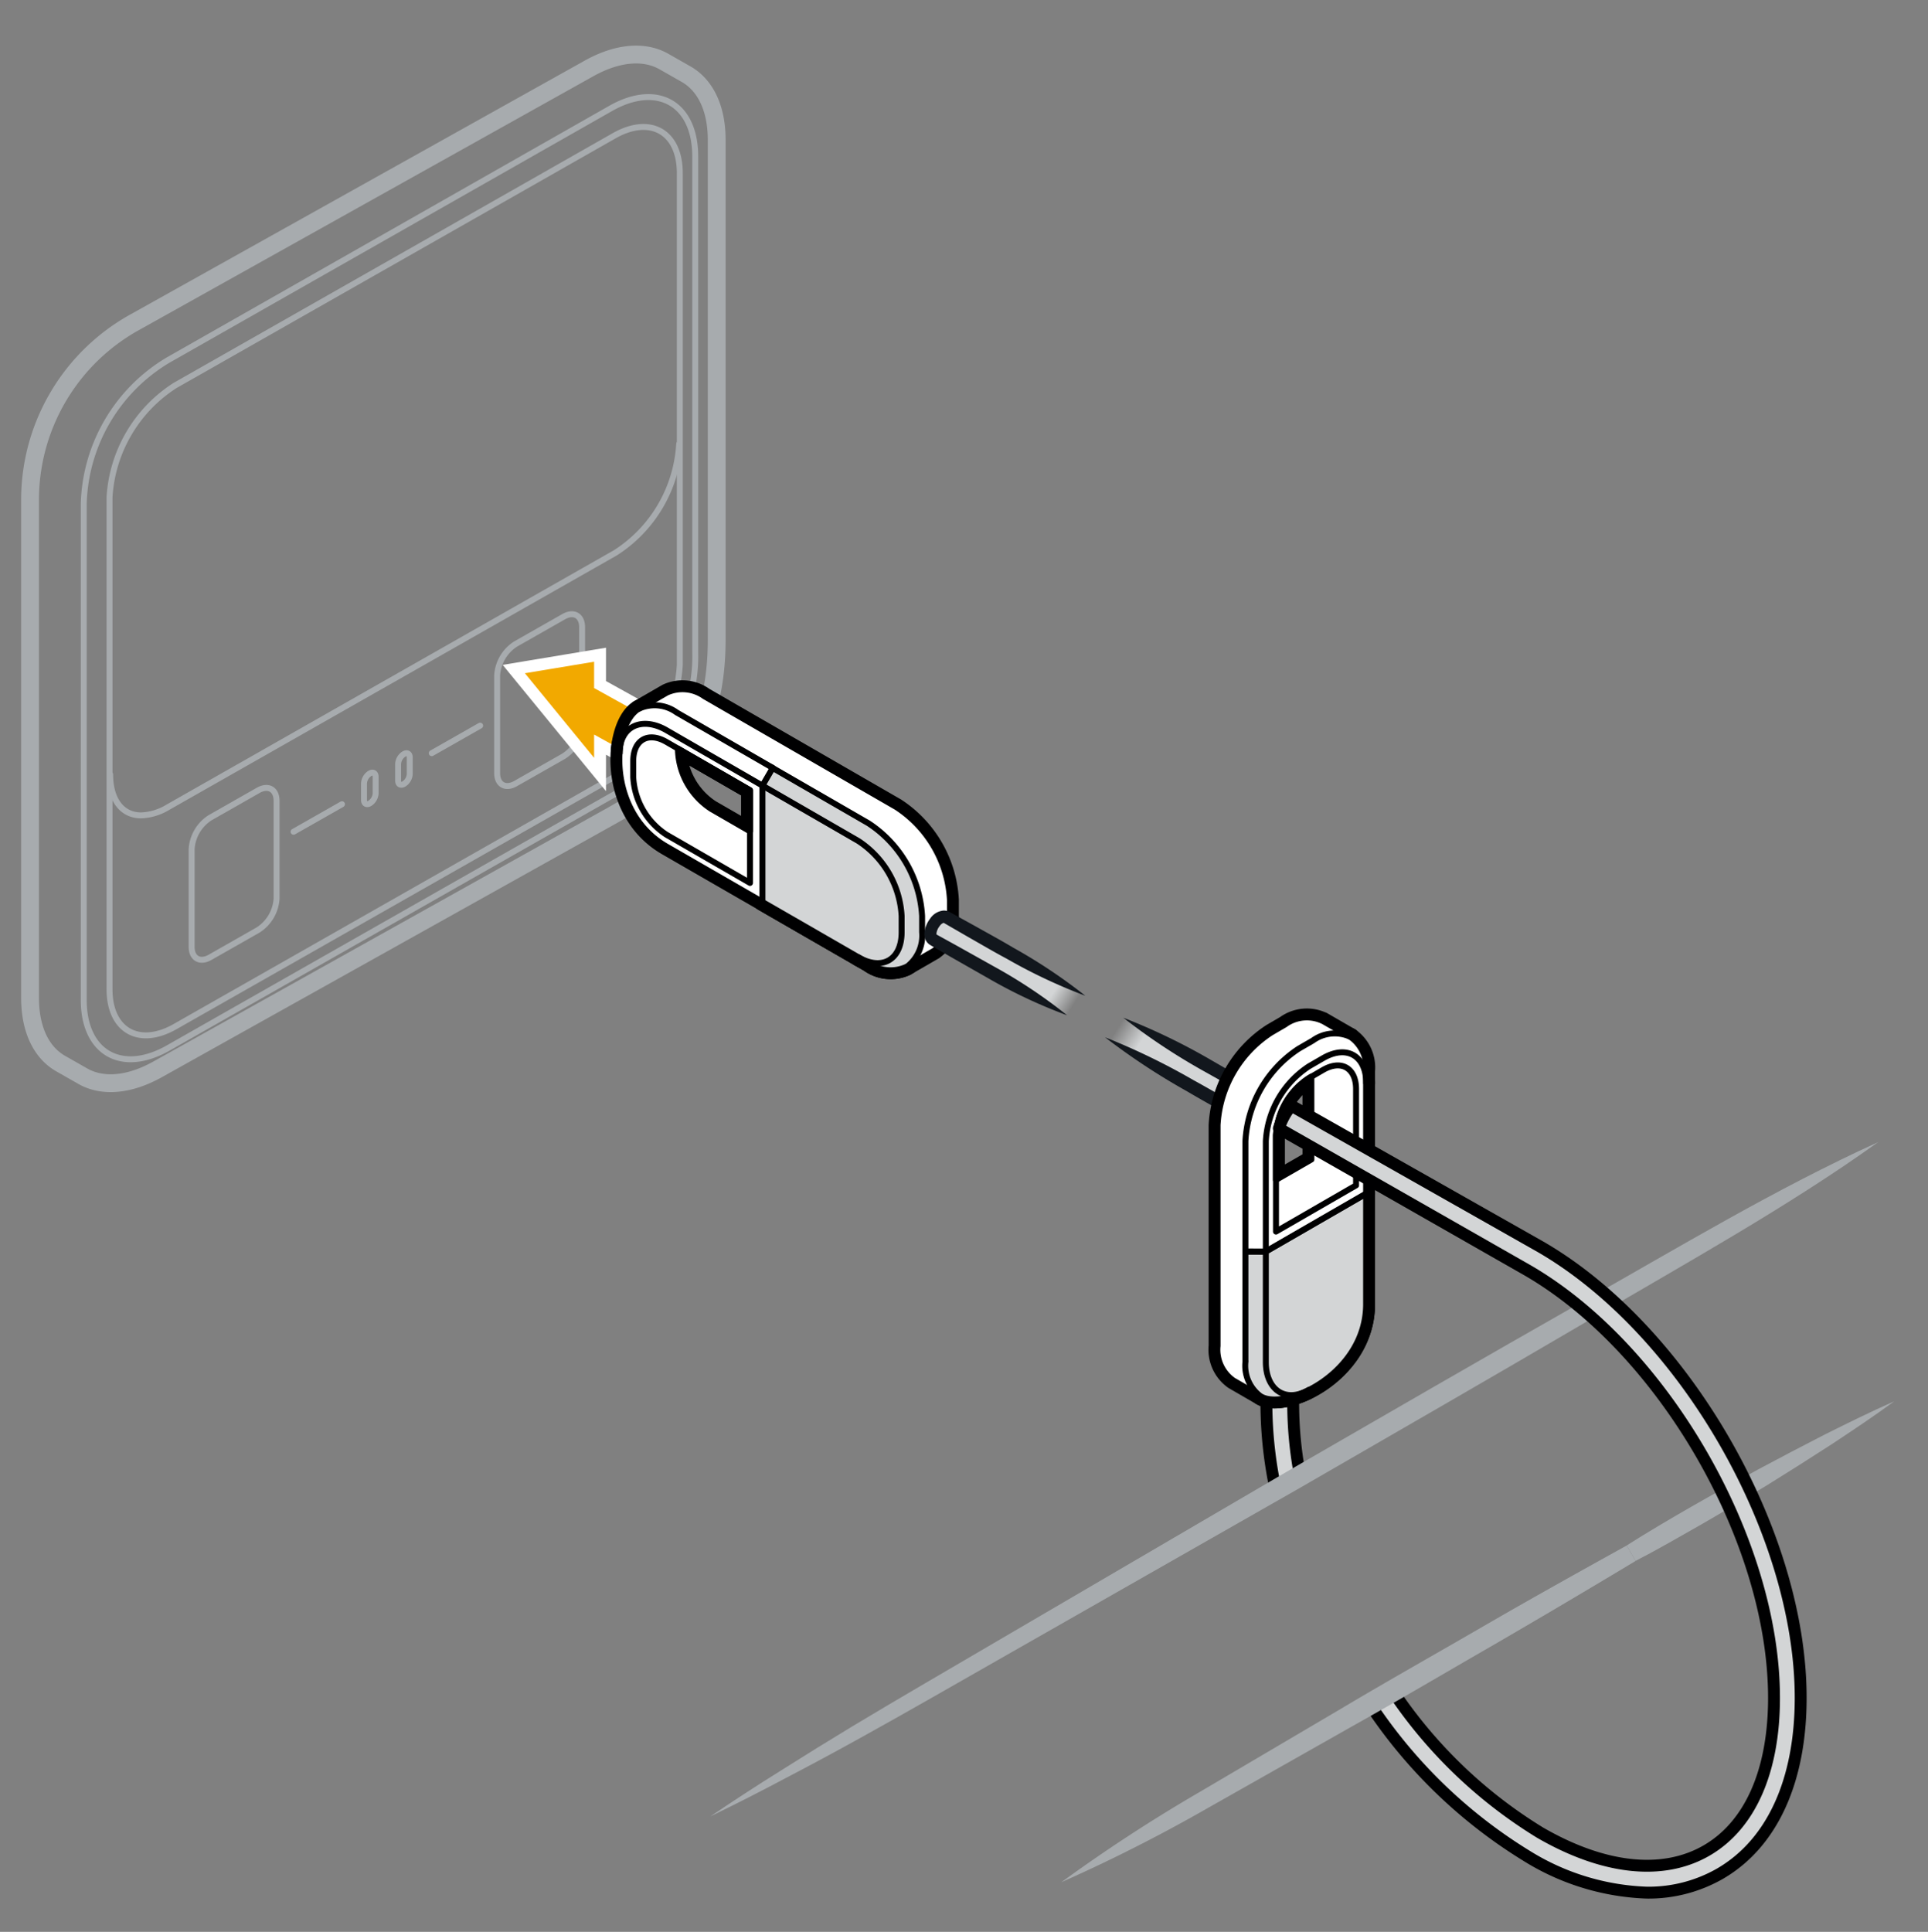 <svg xmlns="http://www.w3.org/2000/svg" xmlns:xlink="http://www.w3.org/1999/xlink" width="162.186" height="162.499" viewBox="0 0 162.186 162.499"><rect x="0" y="0" width="162.186" height="162.499" fill="#808080" stroke="none"/><defs><linearGradient id="linear-gradient" x1="88.783" y1="100.345" x2="90.721" y2="101.566" gradientTransform="translate(184.853 187.851) rotate(180)" gradientUnits="userSpaceOnUse"><stop offset="0" stop-color="#d3d5d6"/><stop offset="1" stop-color="#d3d5d6" stop-opacity="0"/></linearGradient><linearGradient id="linear-gradient-2" x1="88.48" y1="83.657" x2="90.189" y2="84.733" gradientTransform="matrix(1, 0, 0, 1, 0, 0)" xlink:href="#linear-gradient"/></defs><g id="below"><path d="M14.16,88.147c-3.924,2.231-7.117.416-7.117-4.046V42.416A14.53,14.53,0,0,1,14.16,30.277L51.369,9.12c3.923-2.231,7.116-.416,7.116,4.046V54.851A13.3,13.3,0,0,1,51.369,66.99Z" style="fill:none;stroke:#a7abae;stroke-linecap:round;stroke-linejoin:round;stroke-width:0.5px"/><path d="M14.734,86.35c-3.044,1.731-5.521.322-5.521-3.139V41.836a12,12,0,0,1,5.521-9.417l36.931-21c3.044-1.73,5.521-.322,5.521,3.14V55.933a12,12,0,0,1-5.521,9.418Z" style="fill:none;stroke:#a7abae;stroke-linecap:round;stroke-linejoin:round;stroke-width:0.5px"/><path d="M57.134,37.347A11.669,11.669,0,0,1,51.767,46.5L14.126,67.9a4.692,4.692,0,0,1-2.254.687c-1.608,0-2.607-1.318-2.607-3.44" style="fill:none;stroke:#a7abae;stroke-linecap:round;stroke-linejoin:round;stroke-width:0.5px"/><line x1="28.768" y1="67.647" x2="24.695" y2="69.963" style="fill:none;stroke:#a7abae;stroke-linecap:round;stroke-linejoin:round;stroke-width:0.5px"/><path d="M33.978,65.944c-.27.154-.489.029-.489-.278V64.26a1.061,1.061,0,0,1,.489-.834c.27-.154.489-.029.489.278V65.11A1.061,1.061,0,0,1,33.978,65.944Z" style="fill:none;stroke:#a7abae;stroke-linecap:round;stroke-linejoin:round;stroke-width:0.5px"/><path d="M31.11,67.575c-.27.153-.489.029-.489-.278V65.89a1.062,1.062,0,0,1,.489-.834c.27-.153.489-.029.489.278v1.407A1.064,1.064,0,0,1,31.11,67.575Z" style="fill:none;stroke:#a7abae;stroke-linecap:round;stroke-linejoin:round;stroke-width:0.5px"/><line x1="36.318" y1="63.354" x2="40.391" y2="61.038" style="fill:none;stroke:#a7abae;stroke-linecap:round;stroke-linejoin:round;stroke-width:0.5px"/><path d="M41.82,65.028c0,.971.7,1.368,1.552.882l4.043-2.3a3.384,3.384,0,0,0,1.552-2.648V52.755c0-.97-.7-1.368-1.552-.882l-4.043,2.3a3.382,3.382,0,0,0-1.552,2.648Z" style="fill:none;stroke:#a7abae;stroke-linecap:round;stroke-linejoin:round;stroke-width:0.5px"/><path d="M23.267,75.577a3.384,3.384,0,0,1-1.552,2.648l-4.043,2.3c-.853.486-1.552.088-1.552-.882V71.432a3.384,3.384,0,0,1,1.552-2.648l4.043-2.3c.853-.486,1.552-.089,1.552.882Z" style="fill:none;stroke:#a7abae;stroke-linecap:round;stroke-linejoin:round;stroke-width:0.5px"/><path d="M5.127,89.477c-1.606-.9-2.6-2.818-2.6-5.55V41.932a17.087,17.087,0,0,1,8.867-14.861L49.548,5.757c2.445-1.366,4.662-1.493,6.267-.6L57.69,6.224c1.605.9,2.6,2.818,2.6,5.55v42c0,8.739-3.978,12.129-8.867,14.86L13.268,89.944c-2.445,1.366-4.661,1.493-6.267.6Z" style="fill:none;stroke:#a7abae;stroke-linecap:round;stroke-linejoin:round;stroke-width:1.5px"/></g><g id="illustration"><polygon points="57.038 61.222 57.038 66.272 50.477 62.635 50.477 65.145 43.221 56.278 50.477 55.072 50.477 57.581 57.038 61.222" style="fill:#f2a900;stroke:#fff"/></g><g id="above"><path d="M73.068,81.007a3.159,3.159,0,0,0,3.179.312l2.343-1.352-.007,0a3.143,3.143,0,0,0,1.327-2.907l0-1.368a9.966,9.966,0,0,0-4.5-7.8L59.268,58.576a3.17,3.17,0,0,0-3.18-.312L53.8,59.582l-.059.034c-2.249,1.29-2.788,8.635,2.317,11.583ZM59.822,68.037a6.166,6.166,0,0,1-2.787-4.832V62.97l6.057,3.5,0,3.456Z" style="fill:none;stroke:#000001;stroke-linecap:round;stroke-linejoin:round;stroke-width:1.5px"/><path d="M53.743,59.617a3.162,3.162,0,0,1,3.183.313L65,64.589" style="fill:none;stroke:#000001;stroke-linecap:round;stroke-linejoin:round;stroke-width:1.5px"/><path d="M56.059,62.407l7.033,4.061v7.8l-7.033-4.06a6.164,6.164,0,0,1-2.789-4.832v-1.36C53.27,62.24,54.518,61.517,56.059,62.407Z" style="fill:none;stroke:#000001;stroke-linecap:round;stroke-linejoin:round;stroke-width:1.5px"/><path d="M73.066,81.014a3.163,3.163,0,0,0,3.18.312l.208-.124v-.019a3.306,3.306,0,0,0,1.114-2.775l0-1.356a10,10,0,0,0-4.511-7.8L65,64.6l-.865,1.483,0,9.784Z" style="fill:none;stroke:#000001;stroke-linecap:round;stroke-linejoin:round;stroke-width:1.5px"/><path d="M72.2,80.517c2.01,1.161,3.646.217,3.646-2.1V77.053A8.073,8.073,0,0,0,72.2,70.737l-8.07-4.659-8.071-4.659c-2.01-1.161-3.931-.381-3.931,1.94" style="fill:none;stroke:#000001;stroke-linecap:round;stroke-linejoin:round;stroke-width:1.5px"/><path d="M73.068,81.007a3.159,3.159,0,0,0,3.179.312l2.343-1.352-.007,0a3.143,3.143,0,0,0,1.327-2.907l0-1.368a9.966,9.966,0,0,0-4.5-7.8L59.268,58.576a3.17,3.17,0,0,0-3.18-.312L53.8,59.582l-.059.034c-2.249,1.29-2.788,8.635,2.317,11.583ZM59.822,68.037a6.166,6.166,0,0,1-2.787-4.832V62.97l6.057,3.5,0,3.456Z" style="fill:#fff;stroke:#000001;stroke-linecap:round;stroke-linejoin:round;stroke-width:0.5px"/><path d="M53.743,59.617a3.162,3.162,0,0,1,3.183.313L65,64.589" style="fill:none;stroke:#000001;stroke-linecap:round;stroke-linejoin:round;stroke-width:0.5px"/><path d="M56.059,62.407l7.033,4.061v7.8l-7.033-4.06a6.164,6.164,0,0,1-2.789-4.832v-1.36C53.27,62.24,54.518,61.517,56.059,62.407Z" style="fill:none;stroke:#000001;stroke-linecap:round;stroke-linejoin:round;stroke-width:0.5px"/><path d="M73.066,81.014a3.163,3.163,0,0,0,3.18.312l.208-.124v-.019a3.306,3.306,0,0,0,1.114-2.775l0-1.356a10,10,0,0,0-4.511-7.8L65,64.6l-.865,1.483,0,9.784Z" style="fill:#d3d5d6;stroke:#000001;stroke-width:0.5px"/><path d="M72.2,80.517c2.01,1.161,3.646.217,3.646-2.1V77.053A8.073,8.073,0,0,0,72.2,70.737l-8.07-4.659-8.071-4.659c-2.01-1.161-3.931-.381-3.931,1.94" style="fill:none;stroke:#000001;stroke-linecap:round;stroke-linejoin:round;stroke-width:0.5px"/><path d="M94.494,85.606l12.857,7.309c.761.433-.344,2.319-1.106,1.886l-13.279-7.55" style="fill:url(#linear-gradient)"/><path d="M94.494,85.606a52.548,52.548,0,0,1,7.42,3.58l3.561,2.053,1.776,1.033.223.129.111.064a1.113,1.113,0,0,1,.194.142,1.092,1.092,0,0,1,.328.857,2.256,2.256,0,0,1-.475,1.233,2,2,0,0,1-.5.475,1.146,1.146,0,0,1-.883.179.957.957,0,0,1-.246-.094l-.121-.066-.224-.125-.449-.25-1.8-1c-1.2-.67-2.394-1.334-3.573-2.03a56.585,56.585,0,0,1-6.878-4.535,56.382,56.382,0,0,1,7.414,3.591c1.2.657,2.385,1.348,3.573,2.032l1.777,1.031.764.444a.706.706,0,0,0,.334-.27,1.257,1.257,0,0,0,.277-.646c0-.09-.022-.1-.008-.08l-.35-.194-1.8-1-3.585-2.011A52.558,52.558,0,0,1,94.494,85.606Z" style="fill:#12171d"/><path d="M107.314,125.334a35.1,35.1,0,0,1-.783-7.168v-3.921c0-.622,2.253-.622,2.253,0v3.921a32.634,32.634,0,0,0,.582,5.983" style="fill:#d3d5d6;stroke:#000001;stroke-linecap:round;stroke-linejoin:round"/><path d="M89.767,85.4,78.523,79.053c-.761-.432.344-2.318,1.106-1.885L91.3,83.759" style="fill:url(#linear-gradient-2)"/><path d="M89.767,85.4a42.889,42.889,0,0,1-6.612-3.1L79.993,80.5l-1.575-.913a2.472,2.472,0,0,1-.245-.15.973.973,0,0,1-.3-.359,1.25,1.25,0,0,1-.095-.741,2.42,2.42,0,0,1,.462-1.062,1.524,1.524,0,0,1,1.142-.685.99.99,0,0,1,.453.1l.224.121.4.22,1.594.88c1.058.595,2.126,1.172,3.168,1.795A45.292,45.292,0,0,1,91.3,83.759a45.354,45.354,0,0,1-6.606-3.112c-1.071-.571-2.117-1.188-3.172-1.787l-1.577-.911-.394-.228-.174-.1h.015a.665.665,0,0,0-.341.267,1.255,1.255,0,0,0-.269.584.306.306,0,0,0,.01.149l-.009-.014c-.037-.019.1.057.147.081l1.594.879L83.7,81.343A42.78,42.78,0,0,1,89.767,85.4Z" style="fill:#12171d"/><path d="M158,96.066c-7.727,5.526-16.017,10.077-24.159,14.886-8.155,4.784-16.348,9.5-24.537,14.229L84.661,139.226c-4.11,2.336-8.2,4.7-12.341,6.989q-3.1,1.718-6.248,3.36c-2.086,1.115-4.2,2.182-6.329,3.221,1.964-1.326,3.945-2.622,5.954-3.87q3-1.9,6.034-3.732c4.052-2.436,8.145-4.8,12.223-7.193l24.485-14.321c8.187-4.729,16.371-9.464,24.592-14.135C141.267,104.9,149.353,100,158,96.066Z" style="fill:#a7abae"/><path d="M159.343,117.875c-1.729,1.265-3.5,2.448-5.284,3.625q-2.685,1.739-5.4,3.422c-1.83,1.089-3.635,2.22-5.486,3.275s-3.694,2.119-5.584,3.1l-.75-1.3c1.8-1.144,3.635-2.221,5.481-3.284s3.721-2.073,5.579-3.113q2.819-1.508,5.664-2.967C155.47,119.686,157.382,118.738,159.343,117.875Z" style="fill:#a7abae"/><path d="M114.917,90.119a3.153,3.153,0,0,0-1.315-2.9l-2.336-1.349v.008a3.133,3.133,0,0,0-3.171.3l-1.172.683a9.925,9.925,0,0,0-4.5,7.775v18.577a3.16,3.16,0,0,0,1.316,2.9l2.336,1.35c2.074,1.206,8.846-1.94,8.846-7.775Zm-4.6,7.412-2.985,1.721V95.491a6.149,6.149,0,0,1,2.783-4.815l.2-.119Z" style="fill:none;stroke:#000001;stroke-linecap:round;stroke-linejoin:round;stroke-width:1.5px"/><path d="M106.478,105.273h-1.712v9.285a3.184,3.184,0,0,0,1.307,2.909h.009c2.083,1.2,8.837-1.948,8.837-7.775V100.4Z" style="fill:none;stroke:#000001;stroke-linecap:round;stroke-linejoin:round;stroke-width:1.5px"/><path d="M104.766,105.273V95.982a9.935,9.935,0,0,1,4.49-7.775l1.173-.677a3.15,3.15,0,0,1,3.173-.312" style="fill:none;stroke:#000001;stroke-linecap:round;stroke-linejoin:round;stroke-width:1.5px"/><path d="M110.119,116.9c-2,1.158-3.636-.013-3.636-2.328V95.988a8.047,8.047,0,0,1,3.636-6.3l1.173-.677c2-1.158,3.636-.216,3.636,2.1" style="fill:none;stroke:#000001;stroke-linecap:round;stroke-linejoin:round;stroke-width:1.5px"/><path d="M114.074,91.605v8.1l-6.737,3.889V95.5a6.147,6.147,0,0,1,2.781-4.817L111.293,90C112.828,89.113,114.074,89.831,114.074,91.605Z" style="fill:none;stroke:#000001;stroke-linecap:round;stroke-linejoin:round;stroke-width:1.5px"/><polyline points="114.926 100.405 106.483 105.279 104.766 105.273" style="fill:none;stroke:#000001;stroke-linecap:round;stroke-linejoin:round;stroke-width:1.5px"/><path d="M114.917,90.119a3.153,3.153,0,0,0-1.315-2.9l-2.336-1.349v.008a3.133,3.133,0,0,0-3.171.3l-1.172.683a9.925,9.925,0,0,0-4.5,7.775v18.577a3.16,3.16,0,0,0,1.316,2.9l2.336,1.35c2.074,1.206,8.846-1.94,8.846-7.775Zm-4.6,7.412-2.985,1.721V95.491a6.149,6.149,0,0,1,2.783-4.815l.2-.119Z" style="fill:#fff;stroke:#000001;stroke-linecap:round;stroke-linejoin:round;stroke-width:0.5px"/><path d="M106.478,105.273h-1.712v9.285a3.184,3.184,0,0,0,1.307,2.909h.009c2.083,1.2,8.837-1.948,8.837-7.775V100.4Z" style="fill:#d3d5d6;stroke:#000001;stroke-width:0.5px"/><path d="M104.766,105.273V95.982a9.935,9.935,0,0,1,4.49-7.775l1.173-.677a3.15,3.15,0,0,1,3.173-.312" style="fill:none;stroke:#000001;stroke-linecap:round;stroke-linejoin:round;stroke-width:0.5px"/><path d="M110.119,116.9c-2,1.158-3.636-.013-3.636-2.328V95.988a8.047,8.047,0,0,1,3.636-6.3l1.173-.677c2-1.158,3.636-.216,3.636,2.1" style="fill:none;stroke:#000001;stroke-linecap:round;stroke-linejoin:round;stroke-width:0.5px"/><path d="M114.074,91.605v8.1l-6.737,3.889V95.5a6.147,6.147,0,0,1,2.781-4.817L111.293,90C112.828,89.113,114.074,89.831,114.074,91.605Z" style="fill:none;stroke:#000001;stroke-linecap:round;stroke-linejoin:round;stroke-width:0.5px"/><polyline points="114.926 100.405 106.483 105.279 104.766 105.273" style="fill:none;stroke:#000001;stroke-linecap:round;stroke-linejoin:round;stroke-width:0.5px"/><path d="M151.476,142.817c0,7-2.411,12.261-6.806,14.8a12.1,12.1,0,0,1-6.125,1.584,20.448,20.448,0,0,1-10.1-3.082,42.338,42.338,0,0,1-13.213-12.776l1.925-1.108a40.014,40.014,0,0,0,12.416,11.93c5.338,3.082,10.3,3.617,13.972,1.5s5.688-6.679,5.688-12.844c0-13.233-9.324-29.393-20.788-36L107.581,94.919A5.684,5.684,0,0,1,108.622,93l20.948,11.864C141.656,111.839,151.476,128.874,151.476,142.817Z" style="fill:#d3d5d6;stroke:#000001;stroke-linecap:round;stroke-linejoin:round"/><path d="M89.283,158.323a134.96,134.96,0,0,1,11.605-7.572l11.922-7.022c3.963-2.36,7.983-4.62,11.973-6.933s8.019-4.559,12.054-6.794l.75,1.3q-5.93,3.567-11.911,7.042c-4,2.3-7.965,4.651-11.991,6.9l-12.041,6.814A134.943,134.943,0,0,1,89.283,158.323Z" style="fill:#a7abae"/></g></svg>